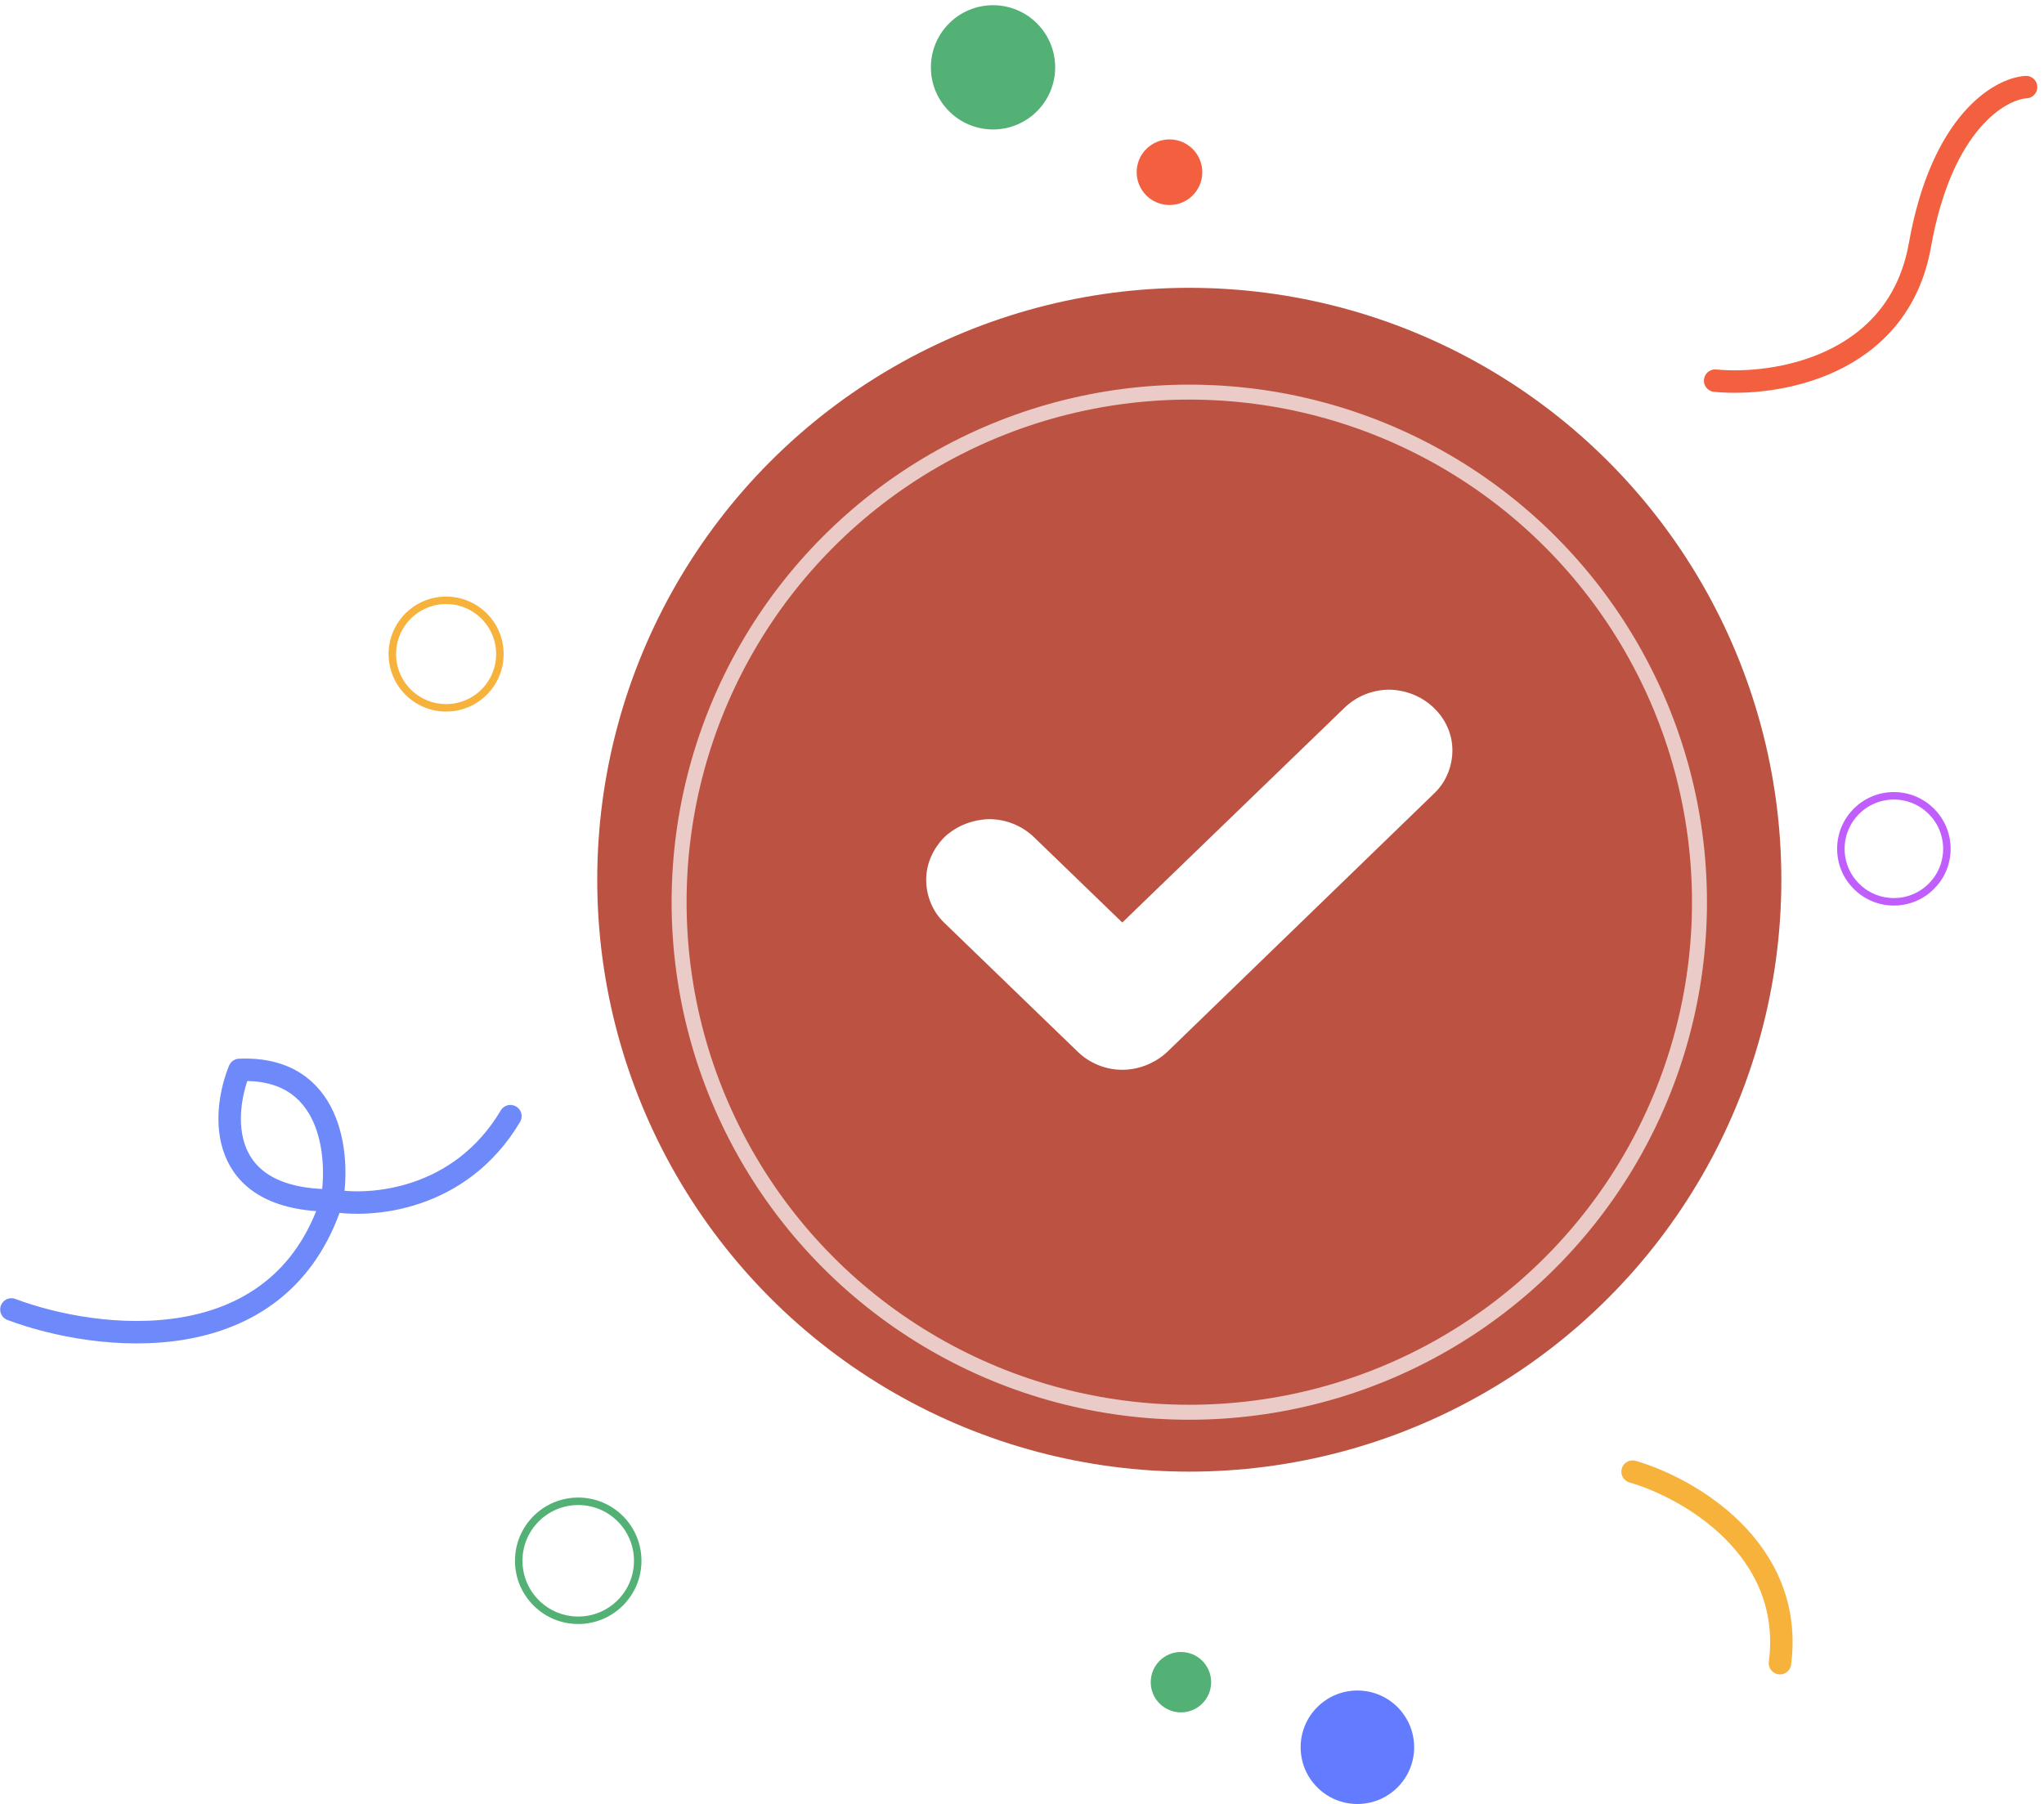 <svg width="273" height="241" viewBox="0 0 273 241" fill="none" xmlns="http://www.w3.org/2000/svg">
<path d="M229.08 50.854C236.989 51.623 253.532 49.074 256.432 32.729C259.332 16.383 267.088 11.857 270.603 11.638" stroke="#F3603F" stroke-width="3" stroke-linecap="round"/>
<circle cx="158.844" cy="117.527" r="79.076" fill="#bc5242"/>
<g filter="url(#filter0_d_39_3311)">
<circle cx="158.844" cy="117.527" r="68.142" stroke="white" stroke-opacity="0.7" stroke-width="2"/>
</g>
<path d="M193.985 100.227C193.985 102.381 193.14 104.46 191.603 105.944L155.887 140.543C154.274 142.028 152.123 142.919 149.896 142.919C147.668 142.919 145.517 142.028 143.981 140.543L126.084 123.244C124.548 121.759 123.703 119.68 123.703 117.527C123.703 115.374 124.625 113.369 126.161 111.81C127.774 110.325 129.848 109.508 132.076 109.434C134.303 109.434 136.377 110.251 137.99 111.736L149.896 123.244L179.698 94.436C181.311 92.951 183.385 92.135 185.612 92.135C187.84 92.209 189.914 93.025 191.527 94.585C193.063 96.07 193.985 98.074 193.985 100.227Z" fill="white"/>
<path d="M218.051 196.603C225.433 198.736 239.705 206.839 237.737 222.193" stroke="#F7B23B" stroke-width="3" stroke-linecap="round" stroke-linejoin="round"/>
<path d="M1.525 174.935C12.853 179.202 37.275 182.262 44.337 160.37M44.337 160.37C45.367 154.338 44.337 142.407 31.979 142.936C29.625 148.748 28.801 160.37 44.337 160.37ZM44.337 160.37C49.486 161.327 61.462 160.414 68.171 149.116" stroke="#6E89FA" stroke-width="3" stroke-linecap="round" stroke-linejoin="round"/>
<circle cx="181.296" cy="233.423" r="7.58" fill="#637BFE"/>
<circle cx="252.95" cy="113.396" r="7.08" stroke="#C05EFD"/>
<circle cx="132.631" cy="8.996" r="8.3" fill="#53B175"/>
<circle cx="156.198" cy="23.006" r="4.383" fill="#F3603F"/>
<circle cx="59.584" cy="87.381" r="7.182" stroke="#F7B23B"/>
<circle cx="77.229" cy="208.512" r="7.947" stroke="#53B175"/>
<circle cx="4.035" cy="4.035" r="4.035" transform="matrix(-1 0 0 1 161.763 220.695)" fill="#53B175"/>
<defs>
<filter id="filter0_d_39_3311" x="85.703" y="47.386" width="146.283" height="146.283" filterUnits="userSpaceOnUse" color-interpolation-filters="sRGB">
<feFlood flood-opacity="0" result="BackgroundImageFix"/>
<feColorMatrix in="SourceAlpha" type="matrix" values="0 0 0 0 0 0 0 0 0 0 0 0 0 0 0 0 0 0 127 0" result="hardAlpha"/>
<feOffset dy="3"/>
<feGaussianBlur stdDeviation="2"/>
<feColorMatrix type="matrix" values="0 0 0 0 0 0 0 0 0 0 0 0 0 0 0 0 0 0 0.12 0"/>
<feBlend mode="normal" in2="BackgroundImageFix" result="effect1_dropShadow_39_3311"/>
<feBlend mode="normal" in="SourceGraphic" in2="effect1_dropShadow_39_3311" result="shape"/>
</filter>
</defs>
</svg>
